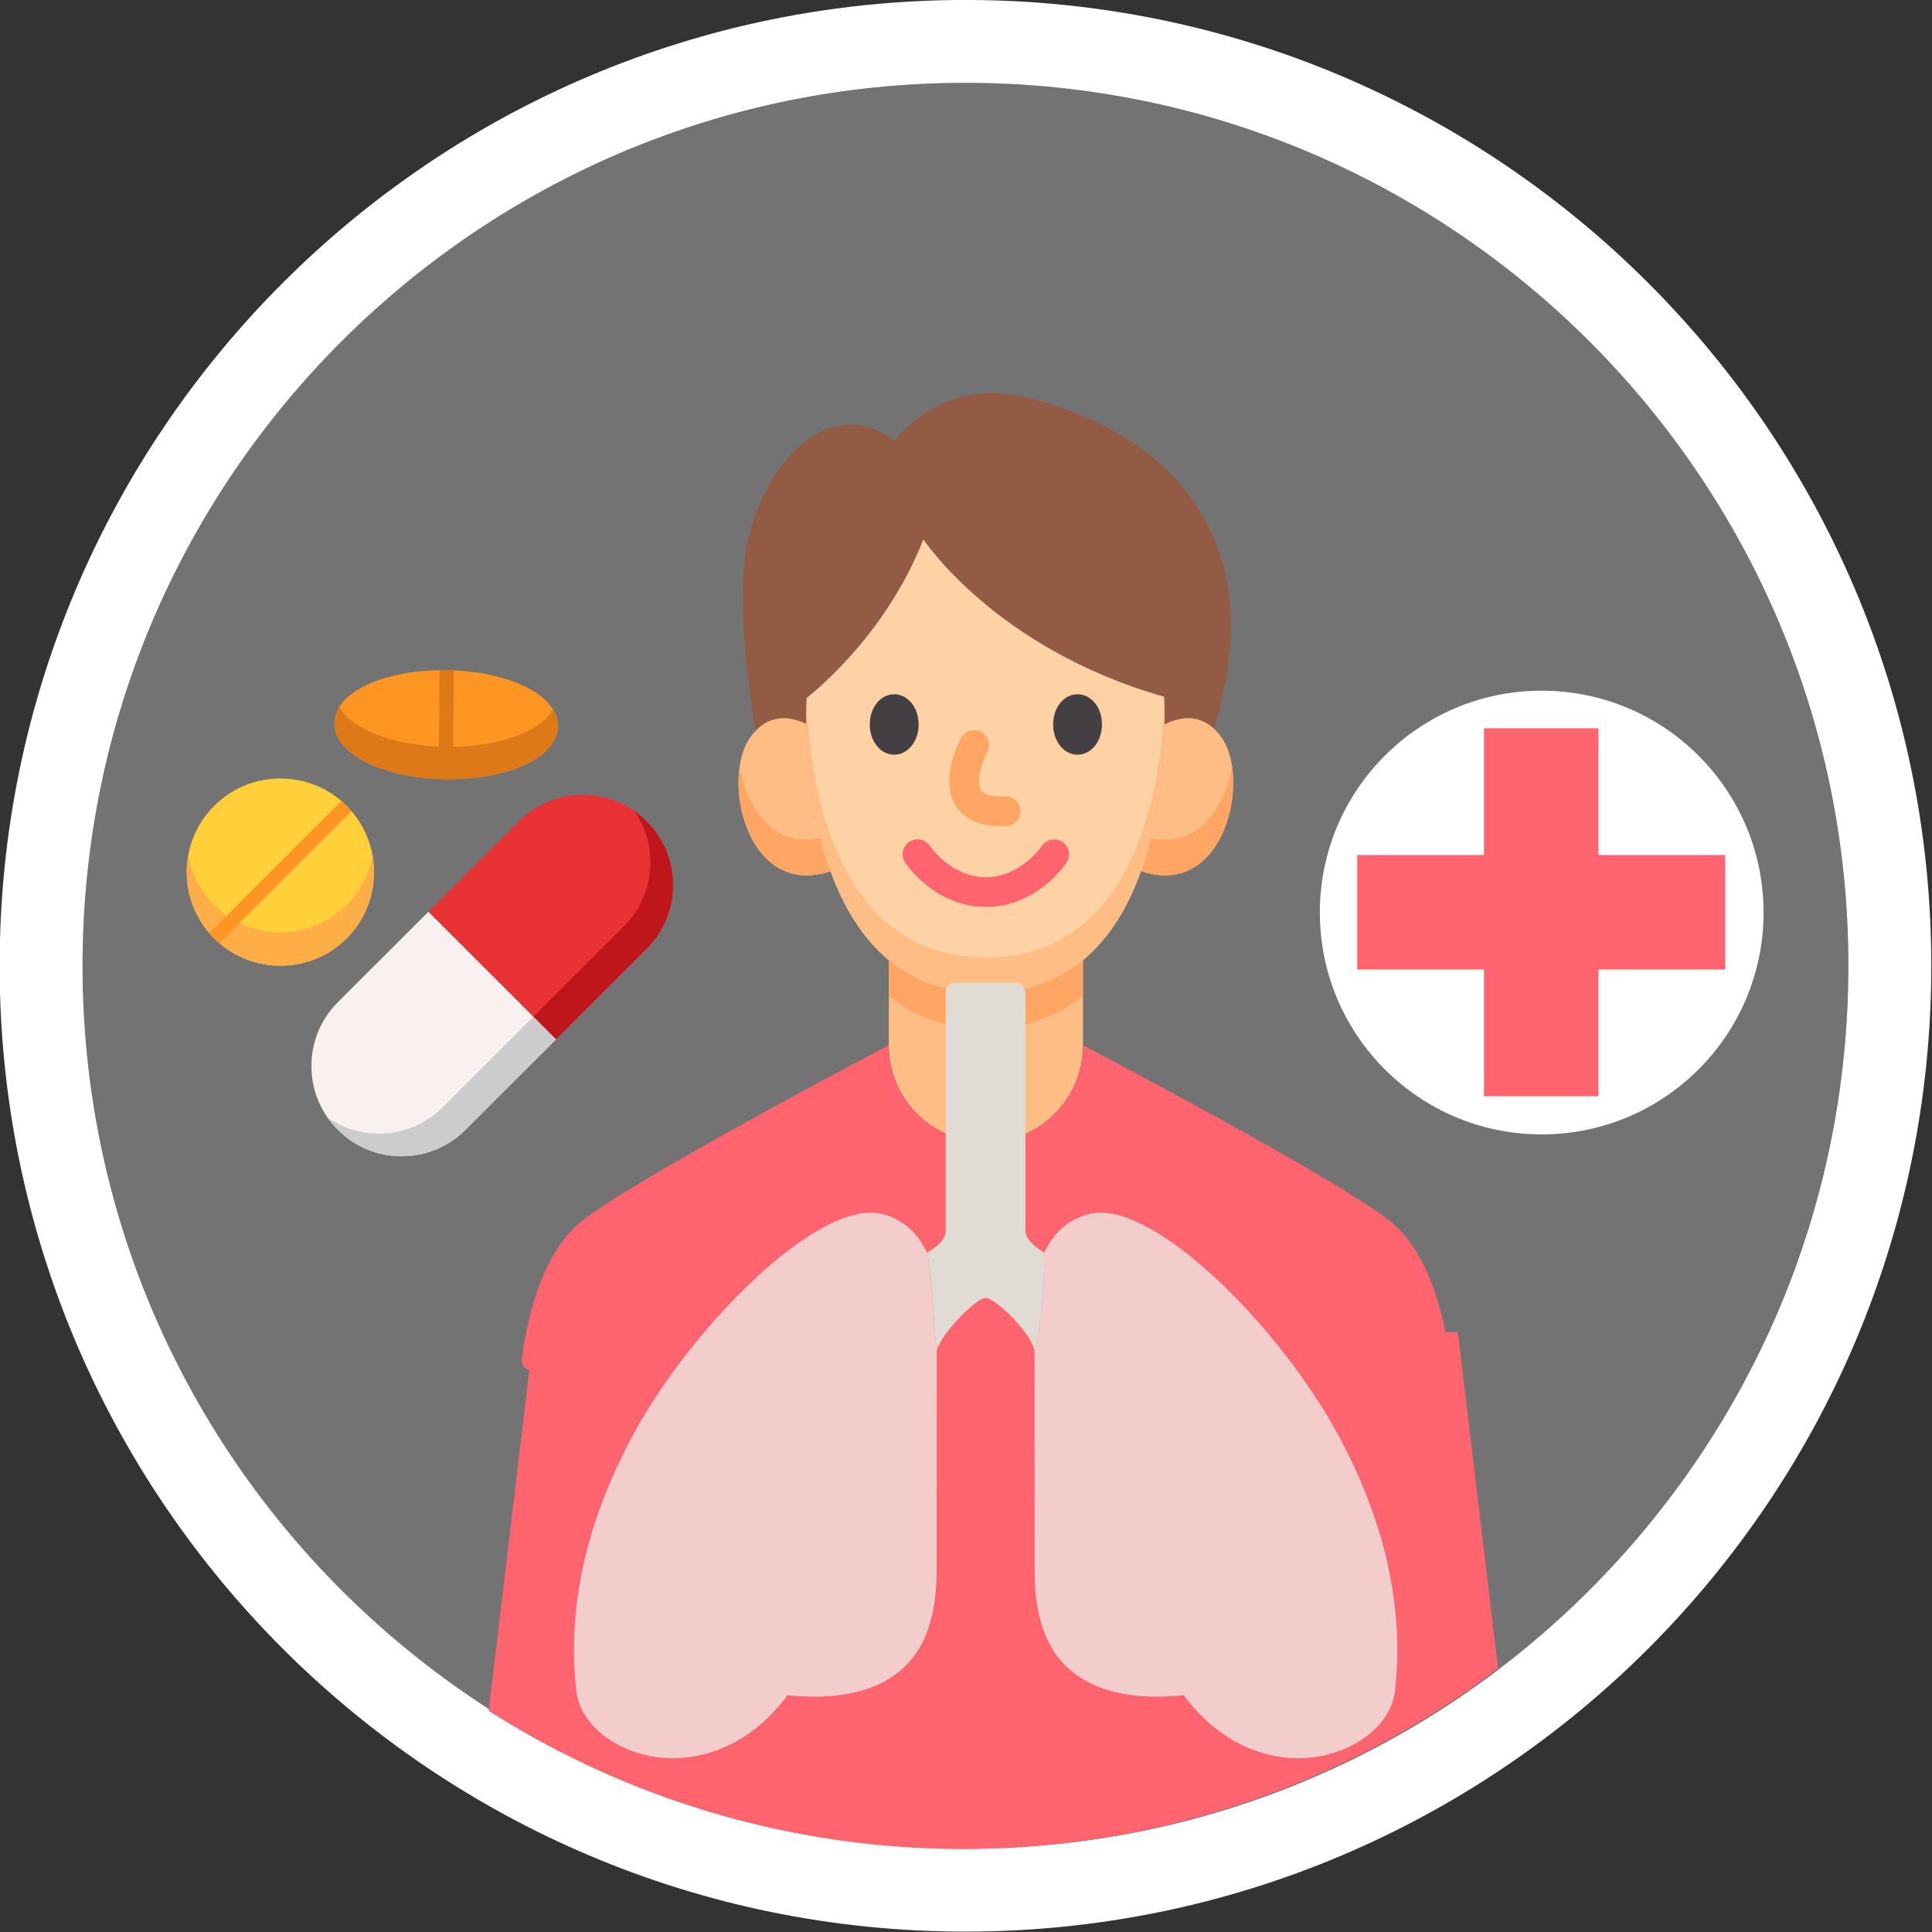 <?xml version="1.0" encoding="UTF-8" standalone="no"?>
<!DOCTYPE svg PUBLIC "-//W3C//DTD SVG 1.1//EN" "http://www.w3.org/Graphics/SVG/1.1/DTD/svg11.dtd">
<svg width="100%" height="100%" viewBox="0 0 233 233" version="1.1" xmlns="http://www.w3.org/2000/svg" xmlns:xlink="http://www.w3.org/1999/xlink" xml:space="preserve" xmlns:serif="http://www.serif.com/" style="fill-rule:evenodd;clip-rule:evenodd;stroke-linejoin:round;stroke-miterlimit:2;">
    <rect x="0" y="0" width="233" height="233" fill="#333333" stroke="none"/>
    <g transform="matrix(1,0,0,1,-3990.67,-243.752)">
        <g transform="matrix(1,0,0,1,1674.35,0)">
            <g transform="matrix(0.855,0,0,0.855,335.624,21.731)">
                <circle cx="2452.78" cy="395.901" r="124.537" style="fill:rgb(115,115,115);"/>
            </g>
            <g transform="matrix(0.855,0,0,0.855,335.624,21.731)">
                <path d="M2452.78,259.669C2377.6,259.669 2316.55,320.713 2316.55,395.901C2316.55,471.09 2377.6,532.134 2452.78,532.134C2527.97,532.134 2589.02,471.09 2589.02,395.901C2589.02,320.713 2527.97,259.669 2452.78,259.669ZM2452.78,271.364C2521.52,271.364 2577.32,327.168 2577.32,395.901C2577.32,464.635 2521.52,520.438 2452.78,520.438C2384.05,520.438 2328.25,464.635 2328.25,395.901C2328.25,327.168 2384.05,271.364 2452.78,271.364Z" style="fill:white;"/>
            </g>
            <g transform="matrix(1,0,0,1,-9.09495e-13,-5.368)">
                <clipPath id="_clip1">
                    <circle cx="2432.45" cy="365.631" r="106.482"/>
                </clipPath>
                <g clip-path="url(#_clip1)">
                    <g transform="matrix(1.123,0,0,1.123,-1121.58,-23.741)">
                        <g id="young" transform="matrix(0.205,0,0,0.205,3167.2,337.677)">
                            <g transform="matrix(1,0,0,1,-256,-256)">
                                <clipPath id="_clip2">
                                    <rect x="0" y="0" width="512" height="512"/>
                                </clipPath>
                                <g clip-path="url(#_clip2)">
                                    <path d="M162.082,173.32C161.953,164.84 162.262,159.64 162.262,159.64C162.262,159.64 203.106,128.758 223.387,76.578C223.387,76.578 261.098,133.922 349.488,159.023C349.488,159.023 349.855,164.558 349.75,173.535C357.297,169.746 367.016,167.887 375.539,175.734C418.531,37.137 294.242,2.09 262.133,0.113C228.551,-1.953 208.106,24.914 208.106,24.914C177.848,1.664 144.34,29.562 132.457,72.961C125.184,99.519 130.297,145.441 135.359,177.074C144.039,167.851 154.188,169.476 162.082,173.32Z" style="fill:rgb(148,91,68);fill-rule:nonzero;"/>
                                    <path d="M379.57,180.324C370.215,167.32 358.519,169.133 349.75,173.531C349.547,191.152 347.531,222.039 337.387,250.398C381.535,265.211 394.996,201.777 379.57,180.324Z" style="fill:rgb(255,189,134);fill-rule:nonzero;"/>
                                    <path d="M162.082,173.32C153.363,169.078 141.895,167.535 132.695,180.328C117.277,201.762 130.707,265.125 174.785,250.433C164.445,221.82 162.348,190.68 162.082,173.32Z" style="fill:rgb(255,189,134);fill-rule:nonzero;"/>
                                    <path d="M342.566,233.109C341.133,238.887 339.426,244.695 337.387,250.398C373.785,262.609 389.324,221.637 385.008,194.851C381.832,216.726 367.816,238.379 342.566,233.109Z" style="fill:rgb(255,166,100);fill-rule:nonzero;"/>
                                    <path d="M127.254,194.855C122.945,221.617 138.449,262.543 174.785,250.429C172.723,244.726 170.992,238.918 169.535,233.14C144.387,238.289 130.426,216.683 127.254,194.855Z" style="fill:rgb(255,166,100);fill-rule:nonzero;"/>
                                    <path d="M256.391,314.301C234.809,314.375 218.141,307.668 205.27,297.019L205.27,341.578C205.27,369.668 228.039,392.441 256.133,392.441C284.223,392.441 306.996,369.668 306.996,341.578L306.996,297.011C294.246,307.554 277.746,314.234 256.391,314.301Z" style="fill:rgb(255,189,134);fill-rule:nonzero;"/>
                                    <path d="M349.488,159.023C349.488,159.023 359.73,313.961 256.387,314.304C153.043,314.644 162.262,159.644 162.262,159.644C162.262,159.644 203.106,128.758 223.383,76.578C223.387,76.578 261.098,133.922 349.488,159.023Z" style="fill:rgb(254,210,164);fill-rule:nonzero;"/>
                                    <path d="M256.391,295.605C175.891,295.875 163.688,201.887 162.227,160.324C161.723,171.223 156.973,314.633 256.391,314.301C352.355,313.984 350.375,180.375 349.601,161.301C348.164,203.637 335.875,295.343 256.391,295.605Z" style="fill:rgb(255,189,134);fill-rule:nonzero;"/>
                                    <path d="M205.27,297.019L205.27,315.691C218.141,326.347 234.801,333.07 256.391,333C277.75,332.925 294.246,326.242 306.996,315.691L306.996,297.011C294.246,307.554 277.746,314.234 256.391,314.304C234.809,314.375 218.141,307.668 205.27,297.019Z" style="fill:rgb(255,166,100);fill-rule:nonzero;"/>
                                    <path d="M468.254,434.035C440.285,411.422 306.996,341.578 306.996,341.578C306.996,369.672 284.223,392.445 256.133,392.445C228.039,392.445 205.27,369.672 205.27,341.578C205.27,341.578 71.981,411.422 44.008,434.035C21.539,452.203 14.817,491.484 13.039,506.242C12.668,509.308 15.067,512 18.156,512L494.109,512C497.199,512 499.594,509.308 499.226,506.242C497.449,491.484 490.722,452.203 468.254,434.035Z" style="fill:rgb(255,100,111);fill-rule:nonzero;"/>
                                    <path d="M220.898,173.562C220.898,164.687 215.277,157.734 208.106,157.734C200.934,157.734 195.316,164.687 195.316,173.562C195.316,182.437 200.934,189.387 208.106,189.387C215.277,189.387 220.898,182.433 220.898,173.562Z" style="fill:rgb(67,63,67);fill-rule:nonzero;"/>
                                    <path d="M304.156,189.387C311.328,189.387 316.945,182.433 316.945,173.558C316.945,164.683 311.328,157.734 304.156,157.734C296.984,157.734 291.367,164.683 291.367,173.558C291.367,182.433 296.984,189.387 304.156,189.387Z" style="fill:rgb(67,63,67);fill-rule:nonzero;"/>
                                    <path d="M264.359,226.812C265.152,226.812 265.961,226.793 266.789,226.762C271.086,226.582 274.426,222.953 274.246,218.652C274.066,214.351 270.453,211.027 266.141,211.195C262.336,211.355 255.633,211.129 253.563,207.836C250.895,203.594 253.965,193.504 256.887,188.019C258.918,184.234 257.5,179.515 253.715,177.48C249.93,175.441 245.203,176.859 243.164,180.644C241.98,182.844 231.848,202.504 240.352,216.094C244.809,223.211 252.875,226.812 264.359,226.812Z" style="fill:rgb(255,166,100);fill-rule:nonzero;"/>
                                    <path d="M216.066,235.051C212.469,237.41 211.465,242.238 213.824,245.836C214.449,246.789 229.43,269.16 256.133,269.16C282.832,269.16 297.816,246.789 298.441,245.836C300.793,242.25 299.793,237.457 296.219,235.086C292.648,232.715 287.82,233.699 285.434,237.262C285.324,237.426 274.297,253.582 256.133,253.582C237.973,253.582 226.941,237.426 226.852,237.293C224.492,233.695 219.664,232.691 216.066,235.051Z" style="fill:rgb(255,100,111);fill-rule:nonzero;"/>
                                </g>
                            </g>
                        </g>
                        <g transform="matrix(1.063,0,0,0.981,-185.5,16.189)">
                            <path d="M3207.4,428.607C3207.58,430.265 3207.1,431.929 3206.08,433.178C3205.06,434.427 3203.59,435.142 3202.05,435.142C3183.34,435.142 3126.73,435.142 3108.02,435.142C3106.48,435.142 3105.01,434.427 3103.99,433.178C3102.97,431.929 3102.49,430.265 3102.67,428.607C3104.34,413.418 3108.36,377.017 3108.36,377.017L3201.71,377.017C3201.71,377.017 3205.73,413.418 3207.4,428.607Z" style="fill:rgb(255,100,111);"/>
                        </g>
                        <g id="lung" transform="matrix(0.2,0,0,0.2,3167.2,390.148)">
                            <g transform="matrix(1,0,0,1,-221.037,-221.037)">
                                <clipPath id="_clip3">
                                    <rect x="0" y="0" width="442.074" height="442.074"/>
                                </clipPath>
                                <g clip-path="url(#_clip3)">
                                    <g>
                                        <g id="Layer_2_45_">
                                            <g>
                                                <path d="M189.51,157.745C185.168,148.362 177.718,140.156 165.52,137.054C163.584,136.561 161.492,136.315 159.303,136.315C124.478,136.315 62.744,199.35 32.871,253.581C6.776,300.952 -3.864,347.913 1.244,393.153C3.492,413.064 26.785,429.261 53.169,429.261C66.826,429.261 92.729,424.812 114.65,395.437C119.691,395.946 124.546,396.205 129.12,396.205L129.126,396.205C150.914,396.205 167.611,390.402 178.755,378.955C195.676,361.576 194.711,333.33 194.711,325.562C194.711,317.794 194.761,217.955 194.761,211.099C194.761,210.852 194.794,210.58 194.846,210.296C192.506,192.926 193.015,175.063 189.677,157.66C189.572,157.714 189.51,157.745 189.51,157.745Z" style="fill:rgb(243,204,204);fill-rule:nonzero;"/>
                                                <path d="M409.201,253.58C379.332,199.349 317.595,136.314 282.768,136.314C280.582,136.314 278.491,136.56 276.555,137.053C264.356,140.155 256.904,148.362 252.562,157.744C252.562,157.744 252.454,157.687 252.266,157.583C253.074,175.849 250.925,194.049 247.309,211.686C247.293,222.959 247.361,317.528 247.361,325.562C247.361,333.756 246.396,361.576 263.316,378.955C274.462,390.402 291.159,396.205 312.946,396.205L312.953,396.205C317.527,396.205 322.383,395.947 327.425,395.437C349.346,424.812 375.246,429.261 388.905,429.261C415.288,429.261 438.582,413.063 440.832,393.153C445.937,347.912 435.295,300.951 409.201,253.58Z" style="fill:rgb(243,204,204);fill-rule:nonzero;"/>
                                                <path d="M252.266,157.584C250.605,156.66 242.415,151.812 242.415,146.034L242.415,18.834C242.415,14.258 239.137,12.814 236.395,12.814L205.721,12.814C201.655,12.814 199.657,14.243 199.657,18.834L199.657,146.034C199.657,152.313 190.977,156.994 189.677,157.66C193.015,175.062 192.506,192.926 194.846,210.296C196.22,202.674 215.402,182.141 221.036,182.141C226.882,182.141 247.33,203.07 247.309,211.099C247.309,211.256 247.308,211.461 247.308,211.686C250.926,194.049 253.074,175.85 252.266,157.584Z" style="fill:rgb(224,220,211);fill-rule:nonzero;"/>
                                            </g>
                                        </g>
                                    </g>
                                </g>
                            </g>
                        </g>
                        <g transform="matrix(0.12,0,0,0.12,3111.64,276.161)">
                            <g transform="matrix(1.763,0,0,1.763,-689.154,-443.008)">
                                <circle cx="935.797" cy="557.637" r="112.616" style="fill:white;"/>
                            </g>
                            <path d="M795.591,488.647L909.03,488.647L909.03,375.208L1011.46,375.208L1011.46,488.647L1124.89,488.647L1124.89,591.072L1011.46,591.072L1011.46,704.511L909.03,704.511L909.03,591.072L795.591,591.072L795.591,488.647Z" style="fill:rgb(255,100,111);"/>
                        </g>
                        <g id="drug" transform="matrix(0.102,0,0,0.102,3107.52,341.054)">
                            <g transform="matrix(1,0,0,1,-256,-256)">
                                <clipPath id="_clip4">
                                    <rect x="0" y="0" width="512" height="512"/>
                                </clipPath>
                                <g clip-path="url(#_clip4)">
                                    <path d="M168.352,142.918C129.898,104.469 67.336,104.469 28.883,142.922C10.258,161.547 0,186.313 0,212.652C0,238.996 10.258,263.762 28.883,282.387C48.109,301.613 73.363,311.227 98.617,311.227C123.871,311.227 149.125,301.613 168.352,282.387C206.801,243.937 206.801,181.371 168.352,142.918Z" style="fill:rgb(255,208,57);fill-rule:nonzero;"/>
                                    <path d="M168.352,247.305C149.125,266.531 123.871,276.145 98.617,276.145C73.363,276.145 48.109,266.531 28.883,247.305C14.461,232.883 5.059,214.777 1.551,195.113C0.527,200.844 0,206.707 0,212.652C0,238.996 10.258,263.762 28.883,282.387C48.109,301.613 73.363,311.227 98.617,311.227C123.871,311.227 149.125,301.613 168.352,282.387C192.047,258.691 201.117,225.84 195.605,195.113C192.176,214.242 183.105,232.551 168.352,247.305Z" style="fill:rgb(255,174,71);fill-rule:nonzero;"/>
                                    <path d="M354.766,16.609C333.176,6.406 304.516,0.52 274.063,0.031C243.621,-0.449 214.777,4.516 192.871,14.023C169.066,24.359 155.813,39.109 155.551,55.555C155.289,72 168.066,87.164 191.527,98.254C213.117,108.457 241.777,114.344 272.23,114.828C273.594,114.852 274.953,114.863 276.309,114.863C305.25,114.863 332.496,109.922 353.418,100.836C377.227,90.504 390.48,75.754 390.742,59.309C391.004,42.863 378.227,27.699 354.766,16.609Z" style="fill:rgb(255,149,34);fill-rule:nonzero;"/>
                                    <path d="M353.418,66.723C332.496,75.805 305.25,80.746 276.309,80.746C274.953,80.746 273.594,80.734 272.23,80.711C241.777,80.227 213.117,74.34 191.527,64.137C176.75,57.152 166.215,48.547 160.504,39.027C157.332,44.25 155.645,49.797 155.551,55.555C155.289,72 168.066,87.164 191.527,98.254C213.117,108.457 241.777,114.344 272.23,114.832C273.594,114.852 274.953,114.863 276.309,114.863C305.25,114.863 332.496,109.922 353.418,100.84C377.227,90.504 390.48,75.754 390.742,59.309C390.84,53.223 389.148,47.313 385.793,41.719C379.902,51.418 368.895,60.004 353.418,66.723Z" style="fill:rgb(221,121,23);fill-rule:nonzero;"/>
                                    <path d="M388.762,388.762L484.133,293.516C502.086,275.586 511.984,251.734 512,226.359C512.016,200.984 502.148,177.121 484.219,159.168C466.289,141.211 442.438,131.313 417.063,131.297L416.996,131.297C391.645,131.297 367.809,141.164 349.867,159.078L254.496,254.324C254.469,254.352 254.441,254.387 254.414,254.414L388.762,388.762Z" style="fill:rgb(233,50,52);fill-rule:nonzero;"/>
                                    <path d="M254.414,254.414C254.441,254.383 254.465,254.352 254.496,254.324L159.121,349.57C141.168,367.504 131.27,391.352 131.254,416.727C131.234,442.105 141.102,465.969 159.035,483.922C176.965,501.879 200.816,511.773 226.191,511.793L226.254,511.793C251.605,511.793 275.445,501.926 293.387,484.012L388.758,388.766C388.758,388.762 388.758,388.762 388.762,388.762L254.414,254.414Z" style="fill:rgb(249,241,239);fill-rule:nonzero;"/>
                                    <path d="M512,226.359C512.016,200.984 502.148,177.121 484.219,159.168C480.168,155.113 475.813,151.473 471.211,148.258C482.246,164.07 488.184,182.844 488.172,202.531C488.152,227.906 478.258,251.758 460.301,269.688L364.934,364.93L388.762,388.762L484.133,293.516C502.086,275.586 511.984,251.734 512,226.359Z" style="fill:rgb(191,22,28);fill-rule:nonzero;"/>
                                    <path d="M388.762,388.762L364.93,364.93L364.93,364.934L269.555,460.184C251.613,478.098 227.777,487.961 202.426,487.961L202.363,487.961C182.719,487.949 163.988,482.012 148.211,471C151.402,475.57 155.012,479.898 159.031,483.922C176.965,501.879 200.813,511.777 226.191,511.793L226.254,511.793C251.605,511.793 275.445,501.93 293.383,484.012L388.758,388.766C388.758,388.762 388.758,388.762 388.762,388.762Z" style="fill:rgb(204,204,204);fill-rule:nonzero;"/>
                                    <path d="M168.352,142.918C166.566,141.133 164.711,139.457 162.824,137.84L23.777,276.887C25.402,278.773 27.105,280.609 28.883,282.387C30.672,284.176 32.523,285.848 34.41,287.469L173.434,148.445C171.813,146.562 170.137,144.707 168.352,142.918Z" style="fill:rgb(255,149,34);fill-rule:nonzero;"/>
                                    <path d="M266.133,0.047L265.242,114.613C267.559,114.715 269.887,114.793 272.23,114.832C273.594,114.852 274.949,114.863 276.305,114.863C277.625,114.863 278.93,114.84 280.242,114.82L281.133,0.254C278.789,0.152 276.434,0.07 274.063,0.031C271.406,-0.008 268.762,0.004 266.133,0.047Z" style="fill:rgb(221,121,23);fill-rule:nonzero;"/>
                                </g>
                            </g>
                        </g>
                    </g>
                </g>
            </g>
        </g>
    </g>
</svg>
